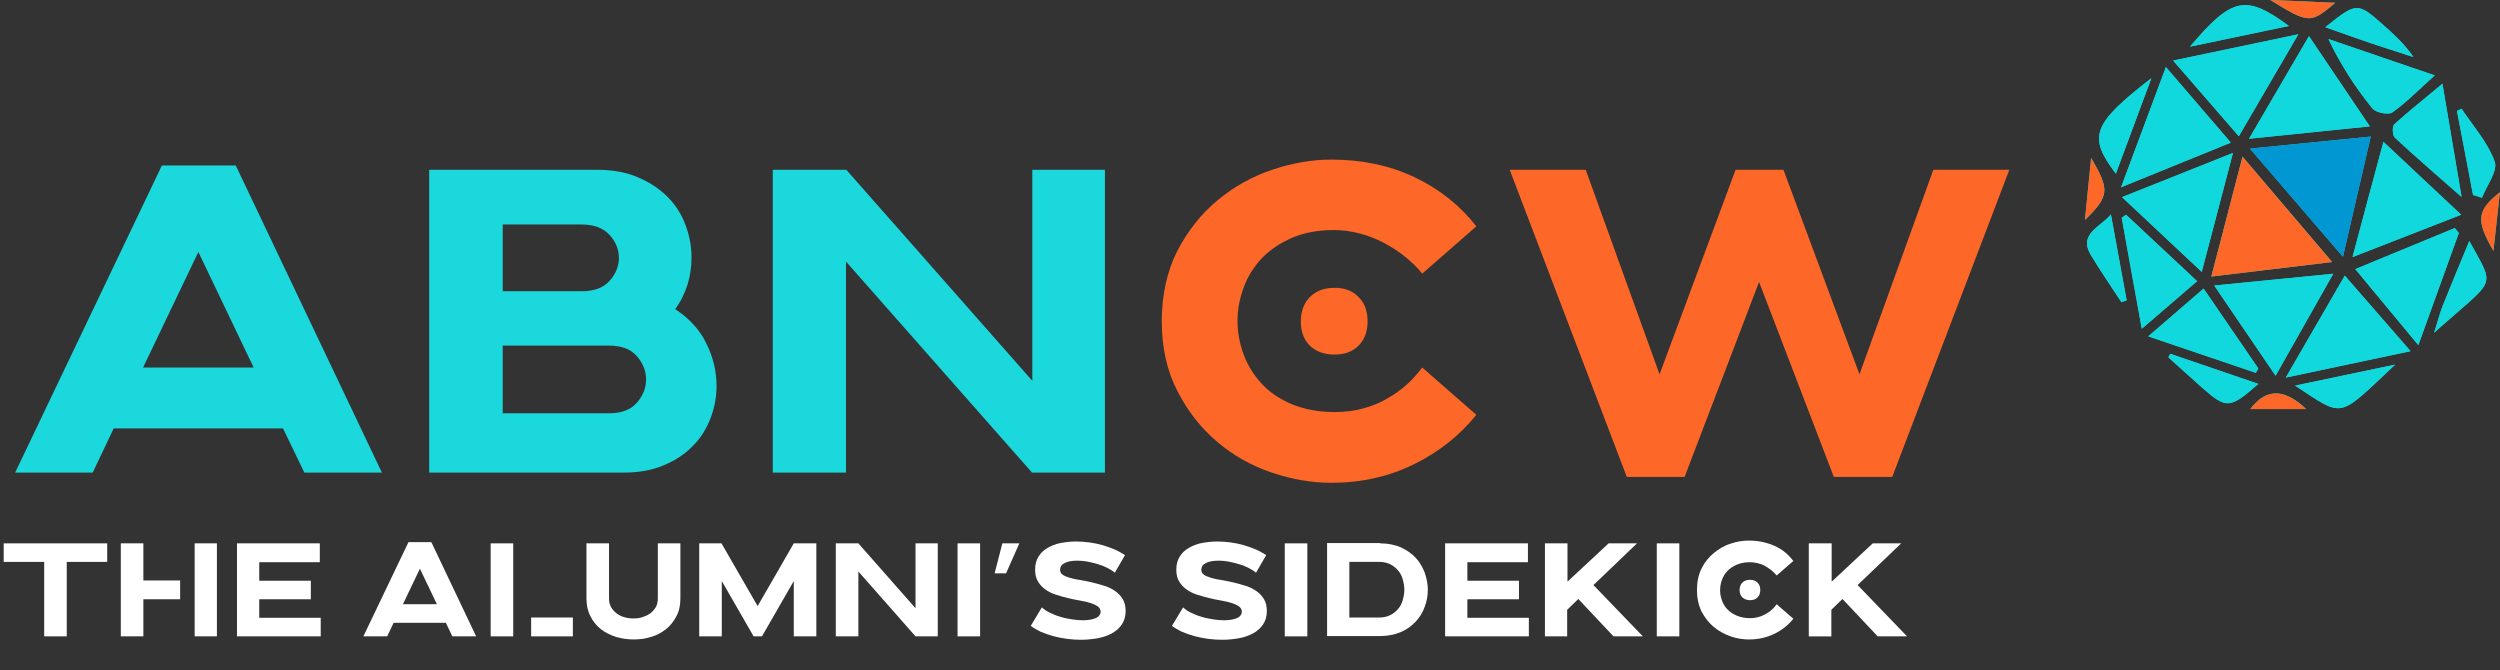 <?xml version="1.0" encoding="utf-8"?>
<!-- Generator: Adobe Illustrator 28.0.0, SVG Export Plug-In . SVG Version: 6.00 Build 0)  -->
<svg version="1.1" id="Layer_1" xmlns="http://www.w3.org/2000/svg" xmlns:xlink="http://www.w3.org/1999/xlink" x="0px" y="0px"
	 viewBox="0 0 809.1 217" style="enable-background:new 0 0 809.1 217;" xml:space="preserve">
<rect x="0" y="0" width="809.1" height="217" fill="#333333" stroke="none"/>
<style type="text/css">
	.st0{enable-background:new    ;}
	.st1{fill:#1BD8DC;}
	.st2{fill:#FD6728;}
	.st3{fill:#FFFFFF;}
	.st4{clip-path:url(#SVGID_00000039128284952630402720000000868110597019960964_);}
	.st5{fill:#11D8DC;}
	.st6{fill:#0097D3;}
</style>
<g id="Group_1890" transform="translate(-429 243.96)">
	<g id="Group_1887" transform="translate(376 107.792)">
		<g class="st0">
			<path class="st1" d="M105.4-298.2h23.9l47.3,99.4h-25.1l-6.9-14.3H89.8L83-198.8H57.9L105.4-298.2z M99.3-232.8h35.8l-17.9-37.4
				L99.3-232.8z"/>
			<path class="st1" d="M192-296.8h54.2c5.1,0,9.6,0.8,13.4,2.5c3.8,1.6,7,3.8,9.6,6.4c2.6,2.7,4.5,5.7,5.7,9.1
				c1.3,3.4,1.9,6.9,1.9,10.4c0,3-0.4,5.9-1.3,8.8c-0.9,2.8-2.2,5.5-4,7.9c4.6,3,8,6.7,10.1,11.1c2.2,4.4,3.3,9,3.3,13.7
				c0,3.5-0.6,7-1.9,10.4c-1.3,3.4-3.1,6.4-5.7,9c-2.5,2.6-5.6,4.7-9.4,6.3c-3.7,1.6-8.1,2.4-13,2.4h-63V-296.8z M215.7-257.5h25.6
				c4,0,7-1.1,9-3.4c2-2.2,3-4.7,3-7.4c0-2.7-1-5.2-3-7.4c-2-2.2-5-3.4-9-3.4h-25.6V-257.5z M215.7-218h34.4c4,0,7-1.1,9-3.4
				c2-2.3,3-4.8,3-7.5c0-2.8-1-5.3-3-7.6c-2-2.3-5-3.4-9-3.4h-34.4V-218z"/>
			<path class="st1" d="M303.2-296.8h23.7l60.2,68.3v-68.3h23.5v98H387l-60.2-68.3v68.3h-23.7V-296.8z"/>
		</g>
		<g class="st0">
			<path class="st2" d="M429-247.8c0-8.6,1.7-16.1,5-22.7c3.4-6.5,7.7-12,13-16.4c5.3-4.4,11.2-7.7,17.7-9.9
				c6.5-2.2,12.9-3.3,19.2-3.3c9.9,0,18.9,1.9,26.9,5.7c8,3.8,14.7,9.1,20,15.9l-17.5,15.3c-1.6-2-3.5-3.8-5.6-5.5
				c-2.1-1.7-4.5-3.2-6.9-4.5c-2.5-1.3-5.1-2.3-7.8-3c-2.7-0.7-5.4-1.1-8.1-1.1c-5.2,0-9.8,0.8-13.7,2.5c-3.9,1.7-7.2,3.9-9.8,6.6
				c-2.6,2.8-4.6,5.9-5.9,9.5c-1.3,3.5-2,7.2-2,10.9c0,3.6,0.7,7.2,2,10.8c1.3,3.5,3.3,6.7,5.9,9.5c2.6,2.8,5.9,5,9.8,6.6
				s8.5,2.5,13.7,2.5c3.5,0,6.6-0.4,9.4-1.2c2.8-0.8,5.4-1.8,7.7-3.2c2.3-1.3,4.4-2.8,6.3-4.5c1.9-1.7,3.5-3.6,5-5.5l17.5,15.3
				c-5.4,6.7-12.2,12.1-20.2,16c-8.1,4-17,6-26.8,6c-6.3,0-12.6-1.1-19.2-3.3c-6.5-2.2-12.4-5.5-17.6-9.9
				c-5.2-4.4-9.5-9.8-12.9-16.4C430.7-231.6,429-239.2,429-247.8z M474-247.7c0-3.3,1-5.9,2.9-7.9c2-2,4.6-3,8-3c3.3,0,5.9,1,7.8,3
				c2,2,2.9,4.6,2.9,7.9c0,3.3-1,5.9-2.9,7.8c-2,2-4.6,2.9-7.8,2.9c-3.4,0-6-1-8-2.9C475-241.8,474-244.4,474-247.7z"/>
			<path class="st2" d="M579.5-197.4l-37.9-99.4h24.6l23.9,66.2l24.6-66.2h15.5l24.6,66.2l23.9-66.2h24.6l-37.9,99.4h-18.9
				l-24.2-63.1l-24.1,63.1H579.5z"/>
		</g>
		<g class="st0">
			<path class="st3" d="M87.7-175.9v6H74.6v24.1h-7.3v-24.1H54.2v-6H87.7z"/>
			<path class="st3" d="M111.3-163.9v6.1H99.4v12h-7.3v-30.1h7.3v12H111.3z M116-175.9h7.2v30.1H116V-175.9z"/>
			<path class="st3" d="M156.8-151.9v6.1h-27.1v-30.1h26.8v6.1h-19.6v6h16.7v6h-16.7v6H156.8z"/>
			<path class="st3" d="M185.2-176.3h7.4l14.5,30.5h-7.7l-2.1-4.4h-16.9l-2.1,4.4h-7.7L185.2-176.3z M183.4-156.2h11l-5.5-11.5
				L183.4-156.2z"/>
			<path class="st3" d="M211.8-175.9h7.3v30.1h-7.3V-175.9z M238.4-151.9v6.1h-13.5v-6.1H238.4z"/>
			<path class="st3" d="M242.8-175.9h7.3v17.8c0,1.1,0.2,2,0.7,2.9c0.5,0.8,1.1,1.5,1.8,2c0.7,0.5,1.6,1,2.5,1.2
				c0.9,0.3,1.9,0.4,2.9,0.4c1,0,2-0.1,2.9-0.4c0.9-0.3,1.8-0.7,2.5-1.2c0.7-0.5,1.3-1.2,1.8-2c0.5-0.8,0.7-1.8,0.7-2.9v-17.8h7.3
				v17.8c0,2.2-0.4,4.2-1.3,5.8c-0.9,1.7-2,3.1-3.4,4.2c-1.4,1.1-3,2-4.9,2.5c-1.8,0.6-3.7,0.8-5.6,0.8s-3.8-0.3-5.6-0.8
				c-1.8-0.6-3.5-1.4-4.9-2.5s-2.6-2.5-3.4-4.2c-0.9-1.7-1.3-3.6-1.3-5.8V-175.9z"/>
			<path class="st3" d="M279.2-175.9h7.3l11.7,20.3l11.7-20.3h7.3v30.1h-7.3v-17.9l-10.3,17.9h-2.7l-10.3-17.9v17.9h-7.3V-175.9z"/>
			<path class="st3" d="M323.5-175.9h7.3l18.5,21v-21h7.2v30.1h-7.2l-18.5-21v21h-7.3V-175.9z"/>
			<path class="st3" d="M362.9-175.9h7.3v30.1h-7.3V-175.9z"/>
			<path class="st3" d="M377.4-175.9h5.5l-4.3,9.7h-3.7L377.4-175.9z"/>
			<path class="st3" d="M413.8-166.4c-0.7-0.6-1.5-1.1-2.5-1.6c-1-0.5-2-0.9-3.1-1.2c-1.1-0.3-2.2-0.6-3.3-0.8
				c-1.1-0.2-2.2-0.3-3.2-0.3c-1.6,0-2.9,0.2-4,0.7c-1.1,0.5-1.6,1.2-1.6,2.3c0,0.7,0.3,1.2,0.9,1.6c0.6,0.4,1.4,0.7,2.4,1
				c1,0.3,2.1,0.5,3.4,0.7c1.3,0.2,2.6,0.5,3.9,0.8s2.6,0.7,3.9,1.1c1.3,0.4,2.4,1,3.4,1.7c1,0.7,1.8,1.6,2.4,2.6s0.9,2.3,0.9,3.8
				c0,1.7-0.4,3.1-1.2,4.3c-0.8,1.2-1.8,2.1-3.2,2.9c-1.3,0.7-2.9,1.3-4.6,1.6c-1.7,0.3-3.5,0.5-5.4,0.5c-1.5,0-3.1-0.1-4.6-0.3
				c-1.5-0.2-3-0.5-4.5-0.9c-1.4-0.4-2.8-0.9-4-1.4c-1.2-0.6-2.3-1.2-3.2-1.9l3.6-6c0.7,0.7,1.6,1.3,2.7,1.8c1.1,0.5,2.2,1,3.4,1.3
				c1.2,0.4,2.5,0.6,3.7,0.8c1.3,0.2,2.5,0.3,3.6,0.3c0.8,0,1.5-0.1,2.2-0.2c0.7-0.1,1.3-0.3,1.8-0.5c0.5-0.2,0.9-0.5,1.2-0.9
				c0.3-0.4,0.4-0.8,0.4-1.2c0-0.7-0.3-1.2-0.9-1.7c-0.6-0.4-1.4-0.8-2.4-1.1c-1-0.3-2.1-0.6-3.4-0.8c-1.3-0.2-2.6-0.5-3.9-0.8
				c-1.3-0.3-2.6-0.7-3.9-1.1c-1.3-0.4-2.4-1-3.4-1.7c-1-0.7-1.8-1.6-2.4-2.6c-0.6-1-0.9-2.3-0.9-3.8c0-1.7,0.4-3.1,1.1-4.2
				c0.7-1.2,1.7-2.1,2.9-2.8c1.2-0.7,2.6-1.3,4.2-1.6c1.6-0.3,3.3-0.5,5-0.5c1.4,0,2.9,0.1,4.4,0.3c1.5,0.2,2.9,0.5,4.3,0.9
				s2.7,0.9,3.9,1.4c1.2,0.5,2.3,1.2,3.3,1.8L413.8-166.4z"/>
			<path class="st3" d="M459.5-166.4c-0.7-0.6-1.5-1.1-2.5-1.6c-1-0.5-2-0.9-3.1-1.2c-1.1-0.3-2.2-0.6-3.3-0.8
				c-1.1-0.2-2.2-0.3-3.2-0.3c-1.6,0-2.9,0.2-4,0.7c-1.1,0.5-1.6,1.2-1.6,2.3c0,0.7,0.3,1.2,0.9,1.6c0.6,0.4,1.4,0.7,2.4,1
				c1,0.3,2.1,0.5,3.4,0.7c1.3,0.2,2.6,0.5,3.9,0.8s2.6,0.7,3.9,1.1c1.3,0.4,2.4,1,3.4,1.7c1,0.7,1.8,1.6,2.4,2.6
				c0.6,1,0.9,2.3,0.9,3.8c0,1.7-0.4,3.1-1.2,4.3c-0.8,1.2-1.8,2.1-3.2,2.9c-1.3,0.7-2.9,1.3-4.6,1.6c-1.7,0.3-3.5,0.5-5.4,0.5
				c-1.5,0-3.1-0.1-4.6-0.3c-1.5-0.2-3-0.5-4.5-0.9c-1.4-0.4-2.8-0.9-4-1.4c-1.2-0.6-2.3-1.2-3.2-1.9l3.6-6c0.7,0.7,1.6,1.3,2.7,1.8
				c1.1,0.5,2.2,1,3.4,1.3c1.2,0.4,2.5,0.6,3.7,0.8c1.3,0.2,2.5,0.3,3.6,0.3c0.8,0,1.5-0.1,2.2-0.2c0.7-0.1,1.3-0.3,1.8-0.5
				c0.5-0.2,0.9-0.5,1.2-0.9c0.3-0.4,0.4-0.8,0.4-1.2c0-0.7-0.3-1.2-0.9-1.7c-0.6-0.4-1.4-0.8-2.4-1.1c-1-0.3-2.1-0.6-3.4-0.8
				c-1.3-0.2-2.6-0.5-3.9-0.8c-1.3-0.3-2.6-0.7-3.9-1.1c-1.3-0.4-2.4-1-3.4-1.7c-1-0.7-1.8-1.6-2.4-2.6c-0.6-1-0.9-2.3-0.9-3.8
				c0-1.7,0.4-3.1,1.1-4.2c0.7-1.2,1.7-2.1,2.9-2.8c1.2-0.7,2.6-1.3,4.2-1.6c1.6-0.3,3.3-0.5,5-0.5c1.4,0,2.9,0.1,4.4,0.3
				c1.5,0.2,2.9,0.5,4.3,0.9s2.7,0.9,3.9,1.4c1.2,0.5,2.3,1.2,3.3,1.8L459.5-166.4z"/>
			<path class="st3" d="M468.8-175.9h7.3v30.1h-7.3V-175.9z"/>
			<path class="st3" d="M499.7-175.9c2.6,0,4.8,0.5,6.7,1.3c1.9,0.9,3.5,2,4.8,3.4c1.3,1.4,2.2,3,2.9,4.8c0.6,1.8,1,3.6,1,5.5
				s-0.3,3.7-1,5.5c-0.6,1.8-1.6,3.4-2.9,4.8c-1.3,1.4-2.9,2.6-4.8,3.4s-4.2,1.3-6.7,1.3h-17.2v-30.1H499.7z M489.7-151.9h9.8
				c1.3,0,2.5-0.3,3.5-0.8c1-0.5,1.8-1.2,2.5-2c0.7-0.8,1.2-1.8,1.5-2.9c0.3-1.1,0.5-2.2,0.5-3.3s-0.2-2.2-0.5-3.3
				c-0.3-1.1-0.8-2.1-1.5-2.9c-0.7-0.8-1.5-1.5-2.5-2c-1-0.5-2.2-0.8-3.5-0.8h-9.8V-151.9z"/>
			<path class="st3" d="M547.8-151.9v6.1h-27.1v-30.1h26.8v6.1h-19.6v6h16.7v6h-16.7v6H547.8z"/>
			<path class="st3" d="M553-175.9h7.3v12.4l13.3-12.4h9.2l-14.1,13.5l16,16.6h-9.5l-11.4-12.1l-3.6,3.5v8.6H553V-175.9z"/>
			<path class="st3" d="M589.2-175.9h7.3v30.1h-7.3V-175.9z"/>
			<path class="st3" d="M602.2-160.8c0-2.6,0.5-5,1.5-7c1-2,2.4-3.7,4-5s3.4-2.4,5.4-3c2-0.7,4-1,5.9-1c3,0,5.8,0.6,8.3,1.7
				s4.5,2.8,6.1,4.9l-5.4,4.7c-0.5-0.6-1.1-1.2-1.7-1.7c-0.7-0.5-1.4-1-2.1-1.4s-1.6-0.7-2.4-0.9c-0.8-0.2-1.7-0.3-2.5-0.3
				c-1.6,0-3,0.3-4.2,0.8c-1.2,0.5-2.2,1.2-3,2c-0.8,0.8-1.4,1.8-1.8,2.9c-0.4,1.1-0.6,2.2-0.6,3.4c0,1.1,0.2,2.2,0.6,3.3
				c0.4,1.1,1,2.1,1.8,2.9c0.8,0.8,1.8,1.5,3,2s2.6,0.8,4.2,0.8c1.1,0,2-0.1,2.9-0.4c0.9-0.2,1.6-0.6,2.4-1c0.7-0.4,1.4-0.9,1.9-1.4
				c0.6-0.5,1.1-1.1,1.5-1.7l5.4,4.7c-1.7,2.1-3.7,3.7-6.2,4.9c-2.5,1.2-5.2,1.8-8.2,1.8c-1.9,0-3.9-0.3-5.9-1c-2-0.7-3.8-1.7-5.4-3
				s-2.9-3-4-5C602.7-155.9,602.2-158.2,602.2-160.8z M616-160.8c0-1,0.3-1.8,0.9-2.4c0.6-0.6,1.4-0.9,2.5-0.9c1,0,1.8,0.3,2.4,0.9
				c0.6,0.6,0.9,1.4,0.9,2.4c0,1-0.3,1.8-0.9,2.4c-0.6,0.6-1.4,0.9-2.4,0.9c-1,0-1.8-0.3-2.5-0.9C616.3-159,616-159.8,616-160.8z"/>
			<path class="st3" d="M638.5-175.9h7.3v12.4l13.3-12.4h9.2l-14.1,13.5l16,16.6h-9.5l-11.4-12.1l-3.6,3.5v8.6h-7.3V-175.9z"/>
		</g>
	</g>
	<g id="Group_1888" transform="translate(1103.772 -243.96)">
		<g>
			<defs>
				<rect id="SVGID_1_" x="0" y="0" width="134.3" height="132.4"/>
			</defs>
			<clipPath id="SVGID_00000174577844258208804370000012138819321160564099_">
				<use xlink:href="#SVGID_1_"  style="overflow:visible;"/>
			</clipPath>
			
				<g id="Group_1481" transform="translate(0.001)" style="clip-path:url(#SVGID_00000174577844258208804370000012138819321160564099_);">
				<path id="Path_1600" class="st5" d="M53.4,48.1l30.1,35l9-38.9L53.4,48.1 M51,50.7L40.9,89.5L80,84.8L51,50.7 M92.2,40.9
					L72.5,11.7L53.1,44.9L92.2,40.9 M12,63.8L37.8,88l10.1-38.5L12,63.8 M61.7,121.6l18.7-33l-38.5,3.8L61.7,121.6 M86.6,83.2
					l35.1-13.7L96.6,45.9L86.6,83.2 M49.8,44.1l19.2-33l-40.5,8.5L49.8,44.1 M84.1,89.2l-19.1,33l40.4-8.6L84.1,89.2 M26.2,21.7
					L11.7,60.6l35.5-14.5L26.2,21.7 M107.9,111.7L121,75.4l-1.3-1.6L87.5,87.1L107.9,111.7 M38.4,93.4l-17.9,15.4l34.8,11.8l0.8-1.4
					L38.4,93.4 M36.3,91l-23-21.5l-1.4,1l6.5,35.9L36.3,91 M113.2,24.4L78.8,12.6c3.8,8,8.6,15.5,14.2,22.4c1.1,1.4,5.2,2.3,6.5,1.3
					C104,33.2,108,29.1,113.2,24.4 M115.7,27.1c-6.1,5.1-11,8.9-15.6,13.1c-0.7,0.7-0.6,3.6,0.2,4.3c6.5,6.1,13.2,11.8,21.6,19.2
					L115.7,27.1 M100.4,118L68,124.8C84.1,135.3,81.5,135.7,100.4,118 M66,8.4c-14-10.3-18.4-9.4-32,6.7L66,8.4 M21.5,25.3
					C2.3,40.2,0.9,44.2,10,56.2L21.5,25.3 M113,107.7C133.2,89.5,133,93.8,124.4,78c-3,7.2-5.9,14.2-8.7,21.2
					C114.9,101.4,114.3,103.8,113,107.7 M77.8,8.8c5.5,1.9,10.1,3.6,14.7,5.1c4.6,1.6,9.2,3,13.8,4.5c-3-4.3-6.4-7.4-9.9-10.5
					C88.2,0.7,87.9,0.7,77.8,8.8 M27.6,114.5l-0.6,1.1c3.6,3.2,7.2,6.5,10.8,9.7c8,7.1,9,7.1,18.3-1.1L27.6,114.5 M11.8,97.8
					l1.7-0.6L8.4,69.4C5,73.5-2.2,75.7,1.9,82.5C5,87.7,8.5,92.7,11.8,97.8 M125.6,63.1l2.9,0.9c1.5-3.9,5.2-8.7,4.1-11.7
					c-2.2-6.2-7-11.5-10.7-17.1l-1.5,0.7L125.6,63.1 M2,51.1c-0.7,7.1-1.3,13.1-2,20.1C7.9,63.4,8.1,61.5,2,51.1 M132.2,81.2l2.1-19
					C126.9,68.2,126.4,71.2,132.2,81.2 M71.6,132.4c-6.3-6-12.4-7.5-18.1,0H71.6z M81,0.9L60,0C72.5,7.7,73,7.7,81,0.9"/>
				<path id="Path_1601" class="st6" d="M53.4,48.1l39.1-3.9l-9,38.9L53.4,48.1"/>
				<path id="Path_1602" class="st2" d="M51,50.7l29,34.1l-39.1,4.7L51,50.7"/>
				<path id="Path_1603" class="st5" d="M92.2,40.9l-39.1,4l19.4-33.2L92.2,40.9"/>
				<path id="Path_1604" class="st5" d="M12,63.8l35.9-14.3L37.8,88L12,63.8"/>
				<path id="Path_1605" class="st5" d="M61.7,121.6L41.8,92.4l38.5-3.8L61.7,121.6"/>
				<path id="Path_1606" class="st5" d="M86.6,83.2c3.5-13.2,6.5-24.5,10-37.3l25.2,23.6L86.6,83.2"/>
				<path id="Path_1607" class="st5" d="M49.8,44.1L28.6,19.6l40.5-8.5L49.8,44.1"/>
				<path id="Path_1608" class="st5" d="M84.1,89.2l21.2,24.5L65,122.2L84.1,89.2"/>
				<path id="Path_1609" class="st5" d="M26.2,21.7l21,24.5L11.7,60.6L26.2,21.7"/>
				<path id="Path_1610" class="st5" d="M107.9,111.7L87.5,87.1l32.2-13.3l1.3,1.6L107.9,111.7"/>
				<path id="Path_1611" class="st5" d="M38.4,93.4l17.7,25.9l-0.8,1.4l-34.8-11.8L38.4,93.4"/>
				<path id="Path_1612" class="st5" d="M36.3,91l-17.9,15.4c-2.4-13.1-4.5-24.5-6.5-35.9l1.4-1L36.3,91"/>
				<path id="Path_1613" class="st5" d="M113.2,24.4c-5.3,4.7-9.2,8.8-13.7,12c-1.3,0.9-5.4,0.1-6.5-1.3
					c-5.6-6.9-10.4-14.4-14.2-22.4L113.2,24.4"/>
				<path id="Path_1614" class="st5" d="M115.7,27.1c2.1,12.6,4,23.5,6.2,36.7c-8.4-7.4-15.1-13.2-21.6-19.2
					c-0.8-0.7-0.9-3.7-0.2-4.3C104.7,36.1,109.6,32.2,115.7,27.1"/>
				<path id="Path_1615" class="st5" d="M100.4,118c-18.9,17.7-16.3,17.3-32.4,6.8L100.4,118"/>
				<path id="Path_1616" class="st5" d="M66,8.4l-32,6.7C47.6-0.9,52-1.9,66,8.4"/>
				<path id="Path_1617" class="st5" d="M21.5,25.3L10,56.2C0.9,44.2,2.3,40.2,21.5,25.3"/>
				<path id="Path_1618" class="st5" d="M113,107.7c1.2-3.9,1.8-6.3,2.7-8.5c2.8-7,5.7-14,8.7-21.2C133,93.8,133.2,89.5,113,107.7"
					/>
				<path id="Path_1619" class="st5" d="M77.8,8.8C87.9,0.7,88.2,0.7,96.4,8c3.5,3.1,7,6.2,9.9,10.5c-4.6-1.5-9.2-3-13.8-4.5
					C87.9,12.4,83.3,10.8,77.8,8.8"/>
				<path id="Path_1620" class="st5" d="M27.6,114.5l28.5,9.8c-9.3,8.1-10.3,8.1-18.3,1.1c-3.6-3.2-7.2-6.5-10.8-9.7L27.6,114.5"/>
				<path id="Path_1621" class="st5" d="M11.8,97.8C8.5,92.7,5,87.7,1.9,82.5c-4.1-6.8,3.1-9,6.5-13.1c1.7,9.3,3.4,18.6,5.1,27.8
					L11.8,97.8"/>
				<path id="Path_1622" class="st5" d="M125.6,63.1c-1.7-9.1-3.5-18.2-5.2-27.2l1.5-0.7c3.7,5.6,8.5,10.9,10.7,17.1
					c1.1,3-2.6,7.7-4.1,11.7L125.6,63.1"/>
				<path id="Path_1623" class="st2" d="M2,51.1c6.1,10.5,5.9,12.3-2,20.1C0.7,64.2,1.3,58.2,2,51.1"/>
				<path id="Path_1624" class="st2" d="M132.2,81.2c-5.8-10.1-5.3-13.1,2.1-19C133.5,69,132.9,75.1,132.2,81.2"/>
				<path id="Path_1625" class="st2" d="M71.6,132.4H53.5C59.2,124.9,65.2,126.4,71.6,132.4"/>
				<path id="Path_1626" class="st2" d="M81,0.9C73,7.7,72.5,7.7,60,0L81,0.9"/>
			</g>
		</g>
	</g>
</g>
</svg>
